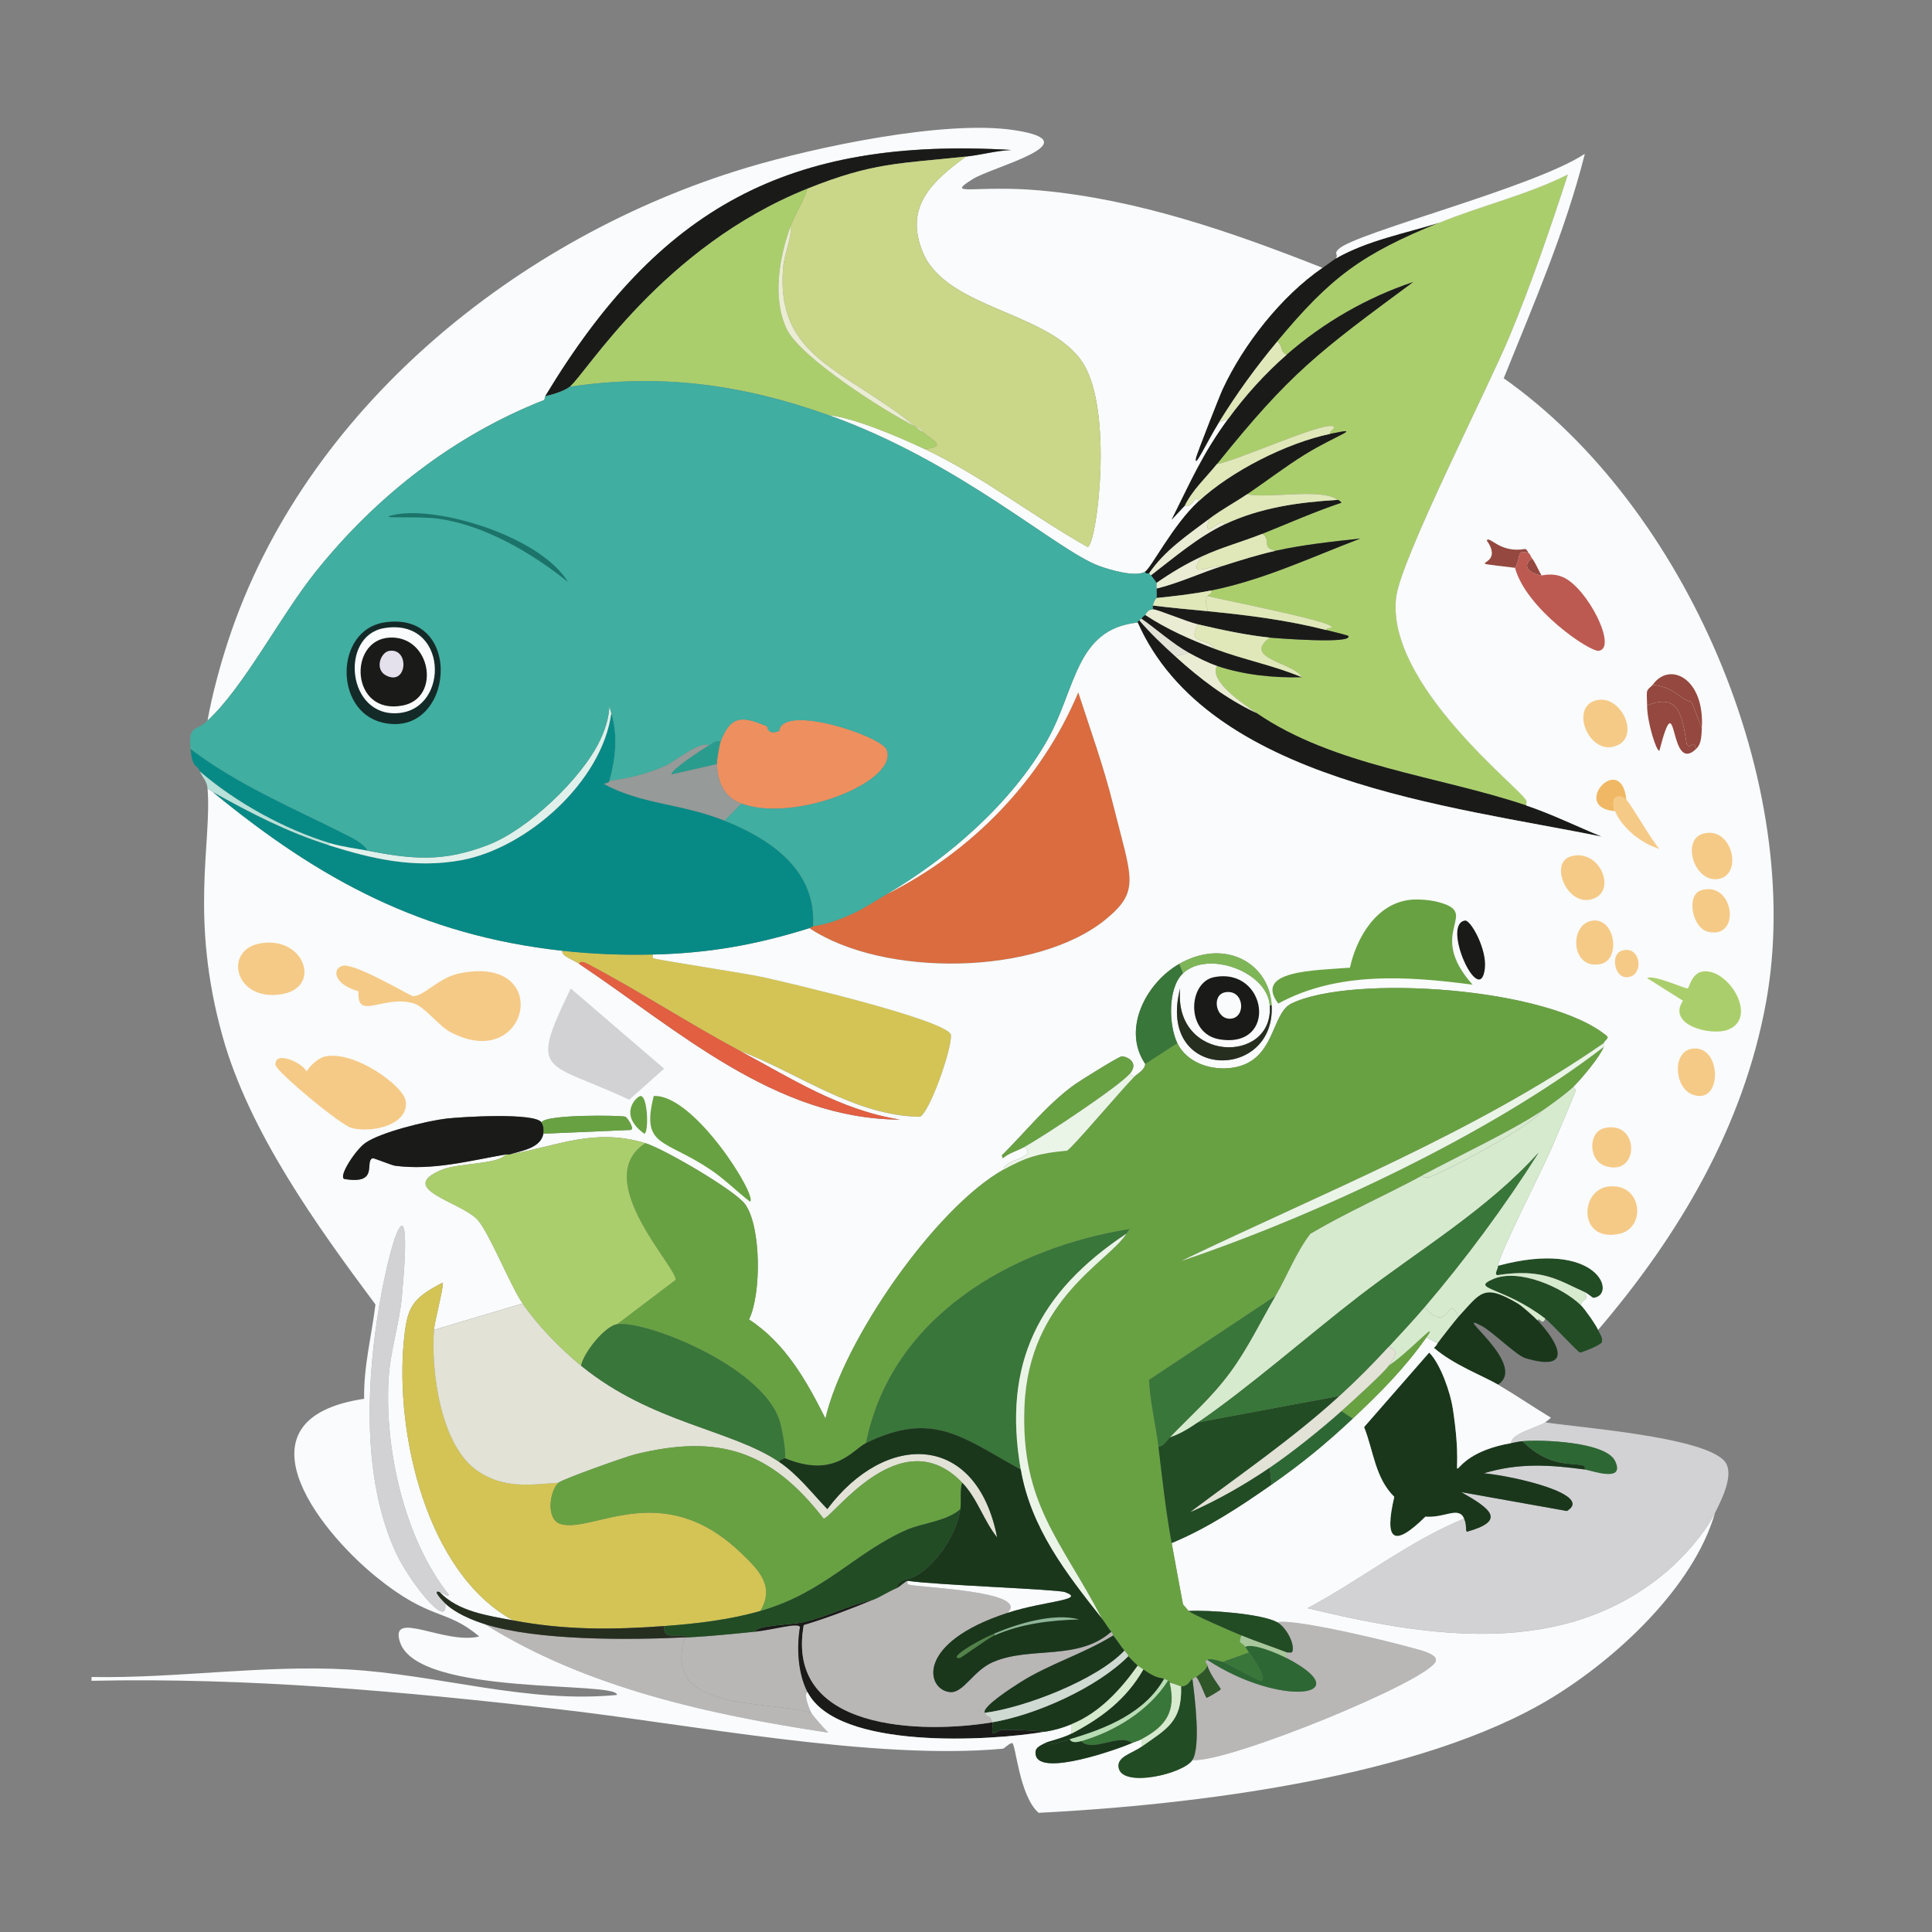 <?xml version="1.0" encoding="UTF-8"?>
<svg id="Layer_1" data-name="Layer 1" xmlns="http://www.w3.org/2000/svg" viewBox="0 0 1024 1024"><rect x="0" y="0" width="1024" height="1024" fill="#808080" stroke="none"/>
  <path d="M701,141.97c-21.83,14.94-41.96,40.66-53,64.49-1.61,3.47-13.61,34.1-14,35.99-1.49,7.2,5.52-7.99,12-18.5l5-2c-13.73,18.73-19.82,33.13-30,53.49q3.5-3.75,7-7.5c3.36,2.42,6.74-7.33,7-2-13.31,12.44-24.66,34.76-28,36.99-4.76,3.19-18.7-.86-24.5-3-22.52-8.3-73.53-55.04-143.5-79.99,14.36,1.72,37.05,11.43,51,18,30.5,14.35,57.12,35.47,86.5,51.99,4.81-1.36,13.86-71.83-2.5-97.48-17.5-27.43-72.62-28.45-85-58.99-9.73-23.99,5.03-37.36,23-50.49,7.95-.86,15.94-3.12,24-3.5-118.14-6.98-186.67,30.48-247,130.48l-.5,2c-48.04,18.87-89.43,51.23-121.5,91.48-18.66,23.42-37.86,60.92-57,78.49,2.29-13.1,6.57-29.02,11-42.49,40.3-122.56,153.33-213.96,274.5-250.46,36.59-11.02,105.25-25.56,142-20,41.85,6.33-11.3,19.27-22,26-15.11,9.5,1.45,2.85,36,6,51.82,4.72,101.42,22.01,149.5,40.99Z" style="fill: #f9fbfc; stroke-width: 0px;"/>
  <path d="M429,491.91c.83-.26,1.17-.73,2-1,.99-.32,7.28-.58,19.5-6,6.82-3.02,13.09-7.23,19.5-11,45-22.45,82-60.45,101.5-106.98,6.4,19.67,13.52,39.4,18.5,59.49,9.59,38.65,14.65,45.44-3.5,60.49-36.71,30.44-118.35,31.15-157.5,5Z" style="fill: #da6c3f; stroke-width: 0px;"/>
  <path d="M346,505.91c0,.66-.28,1.73.5,2,2.78.98,47.51,7.71,58,10,12.69,2.76,97.25,22.63,99.5,30.49.7,7.39-11.47,41.72-16.5,43.49-34.66-.45-65.43-23.78-95.5-34.99-27.17-14.52-53.29-31.69-80.5-45.99-1.09-.57-4.17-1.99-4.5,0-3.89-2.6-9.5-4.17-9-7,15.92,1.77,31.99,2.38,48,2Z" style="fill: #d3c455; stroke-width: 0px;"/>
  <g>
    <path d="M819,753.86c19.03,2.96,81.61,7.46,94.5,20,6.52,6.34-.85,20.65-4.5,27.99-5.36,10.76-16.35,23.2-25.5,30.99-54.5,46.44-126.19,35.06-190.5,19.5,28.18-14.99,53.41-35.31,83-47.49,1.65,3.77.55,6.25,1.5,7,21.15-5.93,12.47-12.2-3-21q28,5,56,10c14.4-8.61-27.28-18.39-44-20,18.6-5.6,34.77-4.48,53.5-2,3.52.47,21.58,7.26,16-4.5-4.85-10.23-39.23-11.41-49-10.5-2.04.19-3.98.65-6,1-.79-4.84,14.41-8.52,18-11Z" style="fill: #d2d2d4; stroke-width: 0px;"/>
    <path d="M632,932.83c4.5-7.2,1.29-33,0-42.99,1.48-.94,1.91-.93,2-1,1.83,1.65,4.92,10.79,5.5,11,.41.15,7.43-4.04,7.5-4.5.11-.71-5.74-7.53-7-12.5-.31-1.23-2.27-2.43,0-3,38.98,25.46,81.14,19.41,42-1,.08-1.17-.13-2.88,0-3,.29-.26,2.72.5,3-.5,1.31-4.76-3.74-13.13-8-15.5,9.88-2.45,74.86,13.77,79.5,16,1.6.77,5.09,2.1,4.5,4.5-2.51,10.13-111.16,54.57-129,52.49Z" style="fill: #b9b6b6; stroke-width: 0px;"/>
  </g>
  <path d="M363,867.84c-12.46,39.93,41.98,32.83,67,39.99.9,1.68,6.75,8.26,9,10.5-62.61-9.39-128.47-23.84-182-57.49,27.73,8.77,76.36,8.45,106,7Z" style="fill: #b9b6b6; stroke-width: 0px;"/>
  <path d="M428,896.84c-2.31,1.02,1.01,9.15,2,11-25.02-7.16-79.46-.06-67-39.99.66-.03,1.34.04,2,0,11.67-.63,23.37-1.82,35-3,9.9-1.01,23.1-5.04,24-2.5-1.82,10.84-1.17,24.48,4,34.49Z" style="fill: #b9b6b6; stroke-width: 0px;"/>
  <path d="M233,843.85c-4.08-1.44,1.04,4.1,3,6,1.58,15-19.44-12.42-26-26.5-17.27-37.02-16.04-85.33-10-124.98,6.41-42.12,19.34-79.08,13-11-1.34,14.36-6.1,28.62-7,42.99-2.33,37.22,8.23,85.29,32,114.98-1,1.17-2.15-.49-5-1.5Z" style="fill: #d2d2d4; stroke-width: 0px;"/>
  <g>
    <path d="M815,699.87c11.84,12.59,18.6,27.46-6.5,20-4.71-1.4-17.52-14.09-23-17-17.71-9.37,24.85,20.31,8.5,30.99-7.88-4.64-23.38-10.33-34-19.5.91-.72,1.44-1.47,2-2.5.42-.78,9.86-12.77,11-14,11.94-12.88,13.21-17.75,31.5-7,2.05,1.21,8.65,7.03,10.5,9Z" style="fill: #1a371c; stroke-width: 0px;"/>
    <path d="M838,691.88c2,1.97,7.98,10.42,9,13,.8,2.02,2.72,4.08,2,6.5-.47,1.58-10.87,5.59-11.5,5.5-1.28-.19-15.1-15.39-18.5-18-22.21-17.05-40.33-15.49-27.5-21,13.41-5.75,36.64,4.3,46.5,14Z" style="fill: #224c24; stroke-width: 0px;"/>
    <path d="M801,764.86c2.02-.35,3.96-.81,6-1,14.39,14.56,26.91,11.04,32.5,13,.78.27.5,1.34.5,2-18.73-2.48-34.9-3.6-53.5,2,16.72,1.61,58.4,11.39,44,20q-28-5-56-10c15.47,8.79,24.15,15.06,3,21-.95-.75.15-3.23-1.5-7-2.93-6.68-10.18-.21-20.5-1-16.79,16.57-22.01,12.92-16.5-10.5-10.25-10.15-10.97-24.39-16-36.99q17.25-19.75,34.5-39.49c6.05,6,11.26,21.37,12.5,29.49,8.13,53.19-11.15,25.73,31,18.5Z" style="fill: #1a371c; stroke-width: 0px;"/>
    <path d="M840,684.88c-13.62-6.01-22-12.84-46.5-9-1.58-1,.43-2.93.5-5,53.66-14.46,63.15,15.91,50.5,17-.36.03-3.31-2.48-4.5-3Z" style="fill: #224c24; stroke-width: 0px;"/>
    <path d="M840,778.86c0-.66.28-1.73-.5-2-5.59-1.95-18.11,1.56-32.5-13,9.77-.92,44.15.27,49,10.5,5.58,11.76-12.48,4.96-16,4.5Z" style="fill: #2d6834; stroke-width: 0px;"/>
  </g>
  <g>
    <path d="M463,847.85c-12.29,5.05-24.27,9.68-37,13.5-10.05,56.16,62.64,57.71,100,51.49.52,1.32-.76,5.08.5,6,.18.13,3.78-2,4-2,7.67-.14,15.84.31,23.5,1-28.89,4.92-110.07,9.88-126-21-5.17-10.01-5.82-23.65-4-34.49-.9-2.54-14.1,1.49-24,2.5,1.52-3.62,18.87-3.54,25.5-5,12.55-2.76,24.87-9.33,37.5-12Z" style="fill: #1a1b19; stroke-width: 0px;"/>
    <path d="M534,854.85c-49.1,15.96-43.06,40.79-30.5,41.99,7.22.69,12.16-11.4,23-16,19.83-8.41,44.84-.39,62.5-16,1.33,1.59.93,1.91,1,2-15.75,9.77-33.79,15-49.5,25-3.93,2.5-20.28,12.95-18.5,16,2.24,3.82,1.97-.17,4,5-37.36,6.22-110.05,4.67-100-51.49,12.73-3.82,24.71-8.45,37-13.5,4.11-1.69,7.9-4.28,12-6,1.9-.8,4.91-3.83,6-4,0,.66-.28,1.73.5,2,4.68,1.63,64.88,3.29,52.5,15Z" style="fill: #b9b6b6; stroke-width: 0px;"/>
  </g>
  <g>
    <path d="M763,117.98c-41.38,16.85-57.53,28.8-86,62.99-11.52,13.83-21.53,27.66-31,42.99-6.48,10.5-13.49,25.7-12,18.5.39-1.89,12.39-32.53,14-35.99,11.04-23.83,31.17-49.55,53-64.49,2.03-1.39,6.63-4.79,7-5,16.85-9.62,36.63-13.3,55-19Z" style="fill: #1a1b19; stroke-width: 0px;"/>
    <path d="M809,426.92c-46.26-15.61-102.1-20.9-143-48.99-6.43-4.41-25.53-16.87-21-25,14.22,4.78,30.05,6.43,45,6-4.23-7.88-31.96-9.82-17-21,2.61.27,45.22,3.66,41.5-1-3.79-1.16-7.66-2.02-11.5-3,.17-1.85,3.75-.28,2.5-2-2.26-3.1-57.05-13.94-65.5-16,.79-1.59,2.49-.57,2-3,27.5-5.5,53.26-17.69,79-27.5-14.67,1.6-30.34,3.25-45,6.5-7.86-1.76-1.94-5.99-7-9,13.98-5.6,27.78-11.74,42-16.5-1.03-1.41-1.9-1.42-2-1.5-8.68-6.48-36.92-.48-48-3,10.17-6.87,20.06-14.52,30.5-21,16.63-10.31,32.35-14.95,13.5-11-.88-1.53,3.72-3.12,1.5-4-5.86-2.32-51.59,18.61-61.5,20,38.85-48.34,53.21-58.96,104-96.48-24.61,8.26-47.5,21.46-67,38.49-3.9-1.63-1.71-3.97-5-7,28.47-34.19,44.62-46.14,86-62.99,22.42-9.13,46.22-14.62,68-25.5-9.41,28.91-19.34,57.9-31,85.98-11.15,26.87-57.52,117.75-60,137.98-5.69,46.47,66.59,101.81,69,107.98.21.54-.12,1.65,0,2.5Z" style="fill: #abce6c; stroke-width: 0px;"/>
    <path d="M623,347.94c13.04,11.84,26.89,22.41,43,29.99,40.9,28.09,96.74,33.38,143,48.99,13.57,4.58,26.75,11.05,40,16.5-80.08-16.38-208.65-29.26-246-113.48-.11-1.24.98-.93,1-1,5.83,6.83,12.36,12.97,19,19Z" style="fill: #1a1b19; stroke-width: 0px;"/>
    <path d="M661,261.95c-6.77,4.58-13.27,7.95-20,13-11.56,8.67-23.72,16.78-32,28.99-.33-.23-2.09.58-2-1,3.34-2.24,14.69-24.55,28-36.99,17.35-16.22,46.92-31.15,70-35.99,18.85-3.96,3.13.69-13.5,11-10.44,6.47-20.33,14.12-30.5,21Z" style="fill: #1a1b19; stroke-width: 0px;"/>
    <path d="M642,312.94c-9.68,1.93-19.21,3-29,4,.05-.25.03-4.64,0-5,11.98-2.93,23.3-8.31,35-12,9.23-2.91,18.54-5.9,28-8,14.66-3.25,30.33-4.9,45-6.5-25.74,9.81-51.5,22-79,27.5Z" style="fill: #1a1b19; stroke-width: 0px;"/>
    <path d="M669,282.95c-10.52,4.22-21.66,7.17-32,12-8.44,3.94-16.38,8.66-24,14-.08-.24-2.66-3.62-3-4,12.17-9.3,25.06-20.44,39-27,19.16-9,39.12-11.72,60-13,.1.07.97.09,2,1.5-14.22,4.75-28.02,10.9-42,16.5Z" style="fill: #1a1b19; stroke-width: 0px;"/>
    <path d="M640,323.94c21.27,2.08,42.19,4.7,63,10,3.84.98,7.71,1.84,11.5,3,3.72,4.66-38.89,1.27-41.5,1-12.44-1.28-25.79-4.16-38-7-6.24-1.45-21.8-8.1-24-8,.07-.64-.15-1.49,0-2,9.64,1.21,19.33,2.06,29,3Z" style="fill: #1a1b19; stroke-width: 0px;"/>
    <path d="M644,343.94c15.06,5.68,31.12,8.74,46,15-14.95.44-30.78-1.22-45-6-5.08-1.71-10.3-4.43-15-7-7.95-4.35-17.35-12.67-25-18,.74-1.26.86-1.22,2-2,11.55,7.6,24.11,13.14,37,18Z" style="fill: #1a1b19; stroke-width: 0px;"/>
    <path d="M611,322.94c2.2-.1,17.76,6.54,24,8-6.24,11.25,4.88,6.18,9,13-12.89-4.86-25.45-10.39-37-18,.33-.23.89-2.86,4-3Z" style="fill: #eaecd3; stroke-width: 0px;"/>
    <path d="M641,274.95c-4.46,13.01,6.64-2.17,8,3-13.94,6.55-26.83,17.69-39,27-.16-.18-.94-.96-1-1,8.28-12.22,20.44-20.33,32-28.99Z" style="fill: #eaecd3; stroke-width: 0px;"/>
    <path d="M640,315.94c-2.01,4.03-.06,4.4,0,8-9.67-.94-19.36-1.79-29-3,1.05-3.67,1.96-3.78,2-4,9.79-1,19.32-2.06,29-4,.49,2.43-1.21,1.41-2,3Z" style="fill: #e0e8b9; stroke-width: 0px;"/>
    <path d="M648,299.95c-11.7,3.68-23.02,9.07-35,12-.19-2.46.05-2.86,0-3,7.62-5.34,15.56-10.06,24-14-8.37,12.42,4.03,4.35,11,5Z" style="fill: #eaecd3; stroke-width: 0px;"/>
    <path d="M630,345.94l-7,2c-6.64-6.03-13.17-12.17-19-19,.4-1.4.96-.94,1-1,7.65,5.33,17.05,13.64,25,18Z" style="fill: #e2e2d7; stroke-width: 0px;"/>
    <path d="M645,245.96c-5.77,7.18-12.83,13.57-17,22q-3.5,3.75-7,7.5c10.18-20.36,16.27-34.76,30-53.49,9.1-12.42,19.39-23.85,31-33.99,19.5-17.03,42.39-30.24,67-38.49-50.79,37.53-65.15,48.14-104,96.48Z" style="fill: #1a1b19; stroke-width: 0px;"/>
    <path d="M705,229.96c-23.08,4.84-52.65,19.77-70,35.99-.26-5.33-3.64,4.42-7,2,4.17-8.43,11.23-14.81,17-22,9.91-1.39,55.64-22.32,61.5-20,2.22.88-2.38,2.47-1.5,4Z" style="fill: #e0e8b9; stroke-width: 0px;"/>
    <path d="M682,187.97c-11.61,10.14-21.9,21.57-31,33.99l-5,2c9.47-15.33,19.48-29.16,31-42.99,3.29,3.02,1.1,5.36,5,7Z" style="fill: #e0e8b9; stroke-width: 0px;"/>
    <path d="M673,337.94c-14.96,11.18,12.77,13.12,17,21-14.88-6.26-30.94-9.32-46-15-4.12-6.81-15.24-1.75-9-13,12.21,2.84,25.56,5.72,38,7Z" style="fill: #e0e8b9; stroke-width: 0px;"/>
    <path d="M661,261.95c11.08,2.52,39.32-3.48,48,3-20.88,1.28-40.84,4-60,13-1.36-5.17-12.46,10.01-8-3,6.73-5.05,13.23-8.42,20-13Z" style="fill: #e0e8b9; stroke-width: 0px;"/>
    <path d="M669,282.95c5.06,3.01-.86,7.24,7,9-9.46,2.09-18.77,5.09-28,8-6.97-.65-19.37,7.42-11-5,10.34-4.83,21.48-7.78,32-12Z" style="fill: #e0e8b9; stroke-width: 0px;"/>
    <path d="M703,333.94c-20.81-5.3-41.73-7.92-63-10-.06-3.6-2.01-3.97,0-8,8.45,2.05,63.24,12.9,65.5,16,1.25,1.72-2.33.15-2.5,2Z" style="fill: #e0e8b9; stroke-width: 0px;"/>
    <path d="M630,345.94c4.7,2.57,9.92,5.29,15,7-4.53,8.13,14.57,20.58,21,25-16.11-7.59-29.96-18.15-43-29.99l7-2Z" style="fill: #eaecd3; stroke-width: 0px;"/>
  </g>
  <g>
    <path d="M847,704.87c-1.02-2.57-7-11.03-9-13,.27-4.28,4.44-1.45,2-7,1.19.52,4.14,3.03,4.5,3,12.65-1.08,3.16-31.45-50.5-17,.18-5.67,23.21-50.4,28-61.49,1.88-4.35,12.57-29.37,13-30.99.34-1.3-.98-1.47-1-2.5,3.99-3.79,14.27-16.17,16-21,.16-.44-.13-1.37,0-2,.31-1.48,2.37-1.97,2-3.5-30.73-26.21-135.53-33.05-167.5-17.5-11.01,5.36-8.32,30.44-31,33.99-11.12,1.74-24.32-2.31-29.5-13-4.5-9.28-5.22-29.28,3-36.99,13.26-12.44,44.72-.81,46,17,2.27,31.39-51.22,30.44-47.5-9-12.75,49.15,50.61,49.28,48.5,9-1.17-22.28-24.62-35.89-49-22-17.47,9.95-30.54,34.63-18,52.99-.16,3.21-4.07,5.11-6,7l-2-2c4.92-6.09-2.12-9.09-4.5-9-1.46.05-22.28,13.03-25,15-14.64,10.59-25.79,24.91-38.5,37.49l.5,1.5c3.35-2.82,7.79-3.98,11.5-6,7.06,6.29-10.34,6.14-11,12-36.13,20.13-85,90.49-94.5,131.98-10.05-19.97-21.14-39.87-40.5-52.49,6.62-13.76,6.43-49.17-2-60.99-5.34-7.48-43.29-29.55-53-32.49-27.23-8.25-46.19,1.52-72,6,6.3-1.94,16.57-3.25,18-11q23.25-1,46.5-2c1.81-1.09-2.3-6.75-3-7-2.16-.77-42.47-1.39-44.5,3-3.52-5.28-42.11-2.98-50.5-2-10.06,1.18-35.07,7.25-43,13-5.14,3.72-14.31,17.72-11,19,18.78,3.16,10.46-9.36,15-11,.59-.21,9.95,3.73,12,4,19.8,2.57,39.08-2.59,58.5-6-3.45,5.27-24.83,4.5-33.5,8-25.09,10.13,9.49,16.92,18.5,26.5,6.2,6.6,17.18,34.47,24,44.49q-23.5,7-47,14c.35-4.77,5.64-24.2,4.5-25-16.47,8.68-18.74,12.76-20.5,31.49-4.5,47.95,11.75,122.26,58,147.47-13.5-2.54-29.13-4.63-39-15,2.85,1.01,4,2.67,5,1.5-23.77-29.69-34.33-77.76-32-114.98.9-14.37,5.66-28.63,7-42.99,6.34-68.08-6.59-31.12-13,11-6.04,39.65-7.27,87.95,10,124.98,6.56,14.07,27.58,41.49,26,26.5,5.27,5.11,14.05,8.8,21,11,53.53,33.65,119.39,48.1,182,57.49-2.25-2.24-8.1-8.82-9-10.5-.99-1.85-4.31-9.98-2-11,15.93,30.88,97.11,25.91,126,21,5.43-.92,8.91-1.94,14-4v5c-4.86,2.54-12.42,4.11-14,5-2.91,1.63-5.9,2.42-5,6.5,2.52,11.38,43.7-3.31,51-6.5,1.68-.73,3.39-1.15,5-2v4c-5.16,3.7-13.58,5.32-12,11.5,2.62,10.27,34.47,2.75,39-4.5,17.84,2.08,126.49-42.36,129-52.49.59-2.4-2.9-3.73-4.5-4.5-4.64-2.22-69.62-18.45-79.5-16-8.18-4.54-36.16-6.59-47-6l-3-3.5c-2.07-10.82-4.01-21.66-6-32.49,19.06-7.91,36.16-19.24,53-30.99,16.16-11.28,28.64-21.53,43-34.99,14.46-13.56,27.47-26.64,39-42.99l6,3c-.56,1.03-1.09,1.78-2,2.5,10.62,9.16,26.12,14.86,34,19.5,9.43,5.55,18.71,11.89,28,17.5.01.19-2.52,2.17-3,2.5-3.59,2.48-18.79,6.15-18,11-42.15,7.24-22.87,34.7-31-18.5-1.24-8.12-6.45-23.49-12.5-29.49q-17.25,19.75-34.5,39.49c5.03,12.61,5.75,26.85,16,36.99-5.51,23.42-.29,27.06,16.5,10.5,10.32.79,17.57-5.68,20.5,1-29.59,12.18-54.82,32.5-83,47.49,64.31,15.56,136,26.94,190.5-19.5,9.15-7.79,20.14-20.23,25.5-30.99-11.42,39.24-51.84,76.85-86.5,97.98-69.64,42.47-190.99,56.89-272,60.99-10.28-8.94-12.05-36.26-14-36.99-1.51-.04-4.1,2.92-5,3-68.63,6.31-165.77-13.02-236-21-82.91-9.42-163.31-16.77-247-15v-2c45.4.78,90.54-6.51,136-4,47.54,2.63,94.72,18.18,142.5,13.5.52-7.59-105.59.99-115-27.99-5.74-17.69,23.66,1.52,42-3-17.75-15.03-25.62-8.05-54.5-31.49-31.93-25.92-76.11-84.09-6.5-94.48-.33-16.95,3.94-33.27,6-49.99-31.11-41.74-66.84-91.44-81-141.97-17.71-63.23-5.62-103.16-8-131.48,1,.5,2.15,1.3,3,2,56.62,46.57,110.95,75.77,185,83.98-.5,2.83,5.11,4.4,9,7,51.94,34.68,103.79,82.28,170,82.49-31.87-5.09-57.32-21.71-85-36.49,30.07,11.21,60.84,34.54,95.5,34.99,5.03-1.77,17.2-36.1,16.5-43.49-2.25-7.86-86.81-27.73-99.5-30.49-10.49-2.28-55.22-9.02-58-10-.78-.27-.5-1.34-.5-2,29.72-.71,54.74-5.13,83-14,39.15,26.15,120.79,25.44,157.5-5,18.15-15.05,13.09-21.84,3.5-60.49-4.98-20.09-12.1-39.82-18.5-59.49-19.5,46.53-56.5,84.53-101.5,106.98,32.7-19.23,66.03-48.13,85-81.49,15.44-27.16,14.8-59.07,48-62.49,37.35,84.22,165.92,97.1,246,113.48-13.25-5.45-26.43-11.91-40-16.5-.12-.85.21-1.96,0-2.5-2.41-6.17-74.69-61.51-69-107.98,2.48-20.23,48.85-111.1,60-137.98,11.66-28.09,21.59-57.07,31-85.98-21.78,10.88-45.58,16.37-68,25.5-18.37,5.7-38.15,9.38-55,19,1.67-2.45-1.37-2.21,1.5-5,9-8.75,103.35-32.52,130.5-50.49-10.32,41.01-27.45,80.4-43,118.98,96.45,67.87,160.12,215.41,139,330.94-12.01,65.69-46.05,123.26-89,173.47Z" style="fill: #f9fbfc; stroke-width: 0px;"/>
    <g>
      <path d="M181.5,511.91c5.8-1.59,30.15,12.58,37,16,5.78.75,13.58-9.63,25-12,50.4-10.45,36.91,53.56-5,30.99-5.8-3.12-13.55-13.33-19-15-16.34-5.01-30.47,9.68-29.5-6.5-13.46-3.82-13.89-12.02-8.5-13.5Z" style="fill: #f5ca87; stroke-width: 0px;"/>
      <path d="M302.5,523.91q24.75,21.25,49.5,42.49l-18.5,16.5c-44.62-20.98-53.61-12.38-31-58.99Z" style="fill: #d2d2d4; stroke-width: 0px;"/>
      <path d="M172.5,559.9c15.73-3.04,41.22,15.62,42.5,23.5,2.06,12.67-17.68,17.27-28.5,14.5-6.09-1.56-40.3-30.15-40.5-33.49-.47-7.98,14.52-.98,16.5,3.5,1.91-3.28,6.36-7.3,10-8Z" style="fill: #f5ca87; stroke-width: 0px;"/>
      <path d="M392,556.9c27.68,14.79,53.13,31.41,85,36.49-66.21-.21-118.06-47.8-170-82.49.33-1.99,3.41-.57,4.5,0,27.21,14.3,53.33,31.48,80.5,45.99Z" style="fill: #e25f42; stroke-width: 0px;"/>
      <path d="M902.5,514.91c13.61-2,29.97,24.99,13,30.99-8.92,3.16-32.09-2.6-23.5-15.5q-9.5-6-19-12c3.79-1.87,20.45,5.86,21.5,5.5.9-.31,2.03-8.12,8-9Z" style="fill: #abce6c; stroke-width: 0px;"/>
      <path d="M138.5,499.91c23.09-3.53,32.04,23.39,11,27-25.34,4.35-31.57-23.85-11-27Z" style="fill: #f5ca87; stroke-width: 0px;"/>
      <path d="M832.5,453.92c14.78-4.4,24.09,16.73,13,22-14.07,6.68-25.01-18.42-13-22Z" style="fill: #f5ca87; stroke-width: 0px;"/>
      <path d="M844.5,487.91c11.74-.99,14.51,20.69,4,23-16.29,3.58-17.03-21.89-4-23Z" style="fill: #f5ca87; stroke-width: 0px;"/>
      <path d="M850.5,597.89c18.85-4.3,18.6,26.57,0,20-8.58-3.04-8.96-17.95,0-20Z" style="fill: #f5ca87; stroke-width: 0px;"/>
      <g>
        <path d="M852.5,628.89c18-2.12,20.16,21.78,6,25-22.06,5-21.41-23.18-6-25Z" style="fill: #f5ca87; stroke-width: 0px;"/>
        <path d="M847.5,370.93c11.97-1.44,21.33,18.62,10,24-15.29,7.26-26.82-21.97-10-24Z" style="fill: #f5ca87; stroke-width: 0px;"/>
        <path d="M902.5,441.92c15.6-4.63,21.81,22.04,8,24-12.54,1.78-19.39-20.62-8-24Z" style="fill: #f5ca87; stroke-width: 0px;"/>
        <path d="M896.5,555.9c16.45-3,16.83,31.22,0,24-8.96-3.85-10.22-22.13,0-24Z" style="fill: #f5ca87; stroke-width: 0px;"/>
        <path d="M901.5,471.92c17.3-5.57,21.77,25.86,4,22-8.64-1.88-11.89-19.46-4-22Z" style="fill: #f5ca87; stroke-width: 0px;"/>
        <path d="M899,396.93c-14.91,14.28-9.51-37.6-19.5,1-1.53.45-6.5-15-6.5-24,17.23-7.05,18.57,5.97,21,20.5,2.61,3.4,3.01-3.44,5,2.5Z" style="fill: #94483f; stroke-width: 0px;"/>
        <path d="M902,385.93c-.25,4.19-.15,8.27-3,11-1.99-5.94-2.39.9-5-2.5-2.43-14.53-3.77-27.55-21-20.5,0-2.34-.33-6.09,0-7.5.34-1.48,2.4-2.64,3-3.5,12.65,1.67,13.9,7.78,20.5,9q2.75,7,5.5,14Z" style="fill: #94483f; stroke-width: 0px;"/>
        <path d="M862,423.92c2.2,1.82,13.38,21.57,17.5,26-9.46-2.82-19.72-11-23.5-20-2.49-5.92.65-10.43,6-6Z" style="fill: #f5ca87; stroke-width: 0px;"/>
        <path d="M902,385.93q-2.75-7-5.5-14c-6.6-1.22-7.85-7.33-20.5-9,8.86-12.54,27.6-3.54,26,23Z" style="fill: #94483f; stroke-width: 0px;"/>
        <path d="M862,423.92c-5.35-4.43-8.49.07-6,6-24.24-1.83,3.3-32.3,6-6Z" style="fill: #f0b864; stroke-width: 0px;"/>
        <path d="M859.5,503.91c10.84-3.43,12.16,14.8,2,14-5.88-.47-7.87-12.14-2-14Z" style="fill: #f5ca87; stroke-width: 0px;"/>
        <g>
          <path d="M810,292.95c1.32.96,1.2,1.97,2,3-6.09,4.29-.51,8.25,5,9,.87.12,5.72-1.55,11.5,1,12.93,5.71,28.8,37.3,19,38.99-4.82.83-38.77-22.35-44.5-43.99,3.5-5.6.27-9.74,7-8Z" style="fill: #bc5a52; stroke-width: 0px;"/>
          <path d="M810,292.95c-6.73-1.74-3.5,2.4-7,8-32.26-4.02-3.95,1.05-15-14.5,1.6-2.7,6.82,6.97,20.5,4.5,1.47,1.08,1.4,1.93,1.5,2Z" style="fill: #94483f; stroke-width: 0px;"/>
          <path d="M812,295.95c1.74,2.22,3.51,6.39,5,9-5.51-.75-11.09-4.7-5-9Z" style="fill: #94483f; stroke-width: 0px;"/>
        </g>
      </g>
      <g>
        <path d="M346.5,580.9c21.6-1.09,55.56,53.9,51,55.99-7.06-5.46-13.57-12.02-21-17-24.58-16.46-36.82-11.76-30-38.99Z" style="fill: #68a142; stroke-width: 0px;"/>
        <path d="M674,532.9h-1c-1.28-17.8-32.74-29.44-46-17l-2-5c24.38-13.89,47.83-.29,49,22Z" style="fill: #7eb657; stroke-width: 0px;"/>
        <g>
          <path d="M747.5,476.91c3.94-.42,10.11.04,14,1,24.76,6.09-6.69,15.26,19,43.99-34.22-4.52-71.64-7.14-103,10-13.17-17.51,19.01-17.55,38-19,3.51-16.06,14.11-34.1,32-35.99Z" style="fill: #68a142; stroke-width: 0px;"/>
          <path d="M776.5,487.91c2.96-.44,11.77,15.26,10.5,25.5-2.64,21.35-23.27-23.6-10.5-25.5Z" style="fill: #1a1b19; stroke-width: 0px;"/>
        </g>
        <path d="M339.5,580.9c3.92-.11,4.43,19.65,2,20-14.28-10.26-3.91-19.94-2-20Z" style="fill: #68a142; stroke-width: 0px;"/>
        <g>
          <path d="M673,532.9h1c2.11,40.28-61.25,40.15-48.5-9-3.72,39.44,49.77,40.39,47.5,9Z" style="fill: #262e20; stroke-width: 0px;"/>
          <g>
            <path d="M643.5,517.91c28.22-5.5,34.1,37.98,3,32.99-18.24-2.93-16.93-30.28-3-32.99Z" style="fill: #1a1b19; stroke-width: 0px;"/>
            <path d="M649.5,525.91c9.82-1.66,11.16,13.11,3,14-7.93.86-10.82-12.67-3-14Z" style="fill: #f9fbfc; stroke-width: 0px;"/>
          </g>
        </g>
      </g>
    </g>
  </g>
  <g>
    <path d="M512,82.99c-35.45,3.84-49.06,3-84,17-77.25,30.94-117.53,98.32-126,104.98-2.94,2.31-9.15,4.23-13,5,60.33-100,128.86-137.45,247-130.48-8.06.38-16.05,2.64-24,3.5Z" style="fill: #1a1b19; stroke-width: 0px;"/>
    <path d="M512,82.99c-17.97,13.13-32.73,26.5-23,50.49,12.38,30.54,67.5,31.56,85,58.99,16.36,25.65,7.31,96.12,2.5,97.48-29.38-16.53-56-37.64-86.5-51.99,12.41-1.18,4.44-4.43-1-9-.4-1.74-2.49-2.26-4-3-37.16-30.33-73.61-36.02-70-83.49.63-8.28,4.67-16.09,4-22.5,2.54-6.96,6.73-12.98,9-20,34.94-13.99,48.55-13.16,84-17Z" style="fill: #cad688; stroke-width: 0px;"/>
    <g>
      <path d="M428,99.98c-2.27,7.02-6.46,13.04-9,20-5.99,16.42-9.79,38.14-2,54.49,7.14,14.98,52.32,43.83,68,51.49,1.87,1.52,3.56,2.63,4,3,5.44,4.57,13.41,7.82,1,9-13.95-6.56-36.64-16.28-51-18-45.5-16.22-88.76-22.18-137-15,8.47-6.66,48.75-74.04,126-104.98Z" style="fill: #abce6c; stroke-width: 0px;"/>
      <path d="M485,225.96c-15.68-7.66-60.86-36.51-68-51.49-7.79-16.35-3.99-38.07,2-54.49.67,6.41-3.37,14.22-4,22.5-3.61,47.47,32.84,53.15,70,83.49Z" style="fill: #eaecd3; stroke-width: 0px;"/>
      <path d="M489,228.96c-.44-.37-2.13-1.47-4-3,1.51.74,3.6,1.26,4,3Z" style="fill: #eaecd3; stroke-width: 0px;"/>
    </g>
  </g>
  <g>
    <path d="M794,670.88c-.07,2.07-2.08,4-.5,5,24.5-3.84,32.88,2.99,46.5,9,2.44,5.55-1.73,2.72-2,7-9.86-9.7-33.09-19.75-46.5-14-12.83,5.5,5.29,3.95,27.5,21-1.61,4.24-3.29-1.41-4,1-1.85-1.97-8.45-7.79-10.5-9-18.29-10.75-19.56-5.88-31.5,7-6.1-13.62-4.27,10.3-18-5,21.91-25.68,42.5-53.49,60.5-81.99-27.33,30.31-62.92,51.28-95,75.99-26.46,20.38-59.12,49.04-85.5,66.99-4.59,3.12-9.65,6.34-15,8,11.24-11.76,22.14-21.08,32-34.49,9.32-12.67,16.14-26.96,24-40.49,6.35-10.93,10.76-22.88,18.5-32.99,19.27-11.36,39.82-20.41,59.5-30.99-.11,1.32,2.53,1.27,3.5,1,6.01-1.69,54.75-26.99,59.5-34.99,4.68-3.16,13.09-9.28,17-13,.02,1.02,1.34,1.2,1,2.5-.43,1.63-11.12,26.64-13,30.99-4.79,11.09-27.82,55.82-28,61.49Z" style="fill: #d6eace; stroke-width: 0px;"/>
    <path d="M850,552.9c-69.47,48.02-148.31,79.04-224,115.48,71.2-23.91,164.56-67.6,224-113.48-1.73,4.83-12.01,17.2-16,21-3.91,3.72-12.32,9.84-17,13-15.19,10.25-45.14,24.39-63,33.99-19.68,10.58-40.23,19.63-59.5,30.99-7.74,10.11-12.15,22.07-18.5,32.99q-33.5,22.25-67,44.49c.57,11.95,3.59,23.71,5,35.49,2.05,17.11,3.88,34.01,7,50.99,1.99,10.83,3.93,21.67,6,32.49l3,3.5c1.68,1.69,23.51,11.13,28,13-1.9,4.94-.05,2.96,2,6,.67,1,1.35,1.98,2,3q-7,2.5-14,5c-1.35-.42-7.47-2.3-8-1-2.27.57-.31,1.77,0,3-1.43,3.11-3.55,4.01-6,6-.09.07-.52.06-2,1-1.49.95-2.04,3.95-6,4-.32,0-3.12-1.25-6-2-.07-.02.42-.55-1-1-.11-.03.21-.12-2-1-2.55-1.02-3.58.21-11-5-.85-.6-2.86-1.88-3-2-.73-.62-4.01-3.95-5-5-.12-.13.54-.17-2-3-1.99-2.22-3.86-5.47-6-8-.07-.09.33-.41-1-2-1.85-2.21-3.24-4.77-5-7-21.44-41.23-43.13-60.81-41-112.48,2.35-57.09,44.88-76.73,54-91.48.6-.96,1.06-1.82,2-2.5-62.86,9.91-126.68,46.56-140,113.48-7.15,3.49-16.47,19.02-43,8,.87-3.14-1.75-16.92-3-20.5-10.1-28.89-71.45-52.76-86-50.49q15.5-11.75,31-23.5c1.45-6.04-45.63-53.28-16-72.49,9.71,2.94,47.66,25.01,53,32.49,8.43,11.82,8.62,47.23,2,60.99,19.36,12.62,30.45,32.52,40.5,52.49,9.5-41.49,58.37-111.84,94.5-131.98,12.27-6.84,19.38-8.73,33.5-10,2.47-1.01,29.68-33.3,35.5-38.99,1.93-1.89,5.84-3.79,6-7q8.5-5.5,17-11c5.18,10.69,18.38,14.74,29.5,13,22.68-3.55,19.99-28.64,31-33.99,31.97-15.55,136.77-8.72,167.5,17.5.37,1.53-1.69,2.02-2,3.5Z" style="fill: #68a142; stroke-width: 0px;"/>
    <path d="M230,704.87c-1.6,21.93,3.47,61.8,23.5,74.99,13.89,9.15,26.84,7.12,42.5,6-4.72,4.34-6.97,19.82,1.5,22,17.48,4.5,53.57-24.54,95,15,9.59,9.16,18.41,17.79,10.5,30.99-16.46,4.72-33.98,6.77-51,8-27.88,2.02-52.55,2.16-80-3-46.25-25.22-62.5-99.52-58-147.47,1.76-18.73,4.03-22.82,20.5-31.49,1.14.79-4.15,20.22-4.5,25Z" style="fill: #d3c455; stroke-width: 0px;"/>
    <path d="M277,690.88c7.84,11.52,20.2,24.17,31,32.99,37.21,30.39,79.59,33.78,105,50.99,9.9,6.71,17.34,16.48,25.5,25,31.05-41.49,79.18-40.62,90,15-7.27-9.04-10.35-20.49-18.5-28.99-32.7-34.13-69.19,19.44-73.5,19-27.97-36.09-55.65-44.97-100-33.99-4.84,1.2-38.5,13.16-40.5,15-15.66,1.12-28.61,3.15-42.5-6-20.03-13.19-25.1-53.05-23.5-74.99q23.5-7,47-14Z" style="fill: #e2e2d7; stroke-width: 0px;"/>
    <path d="M342,605.89c-29.63,19.21,17.45,66.45,16,72.49q-15.5,11.75-31,23.5c-6.3.98-17.76,15.05-19,22-10.8-8.82-23.16-21.48-31-32.99-6.82-10.02-17.8-37.9-24-44.49-9.01-9.58-43.59-16.36-18.5-26.5,8.67-3.5,30.05-2.73,33.5-8,.63-.11,1.37.11,2,0,25.81-4.48,44.77-14.25,72-6Z" style="fill: #abce6c; stroke-width: 0px;"/>
    <path d="M710,739.87c-24.72,22.55-52.27,41.45-79,61.49,14.58-6.37,28.86-14.6,42-23.5l1,9c-16.84,11.75-33.94,23.08-53,30.99-3.12-16.98-4.95-33.88-7-50.99,3.3-.89,4.16-3.08,6-5,5.35-1.66,10.41-4.88,15-8q37.5-7,75-14Z" style="fill: #224c24; stroke-width: 0px;"/>
    <path d="M287,594.89c1.14,1.72,1.36,4.07,1,6-1.43,7.74-11.7,9.05-18,11-.63.11-1.37-.11-2,0-19.42,3.41-38.7,8.57-58.5,6-2.05-.27-11.41-4.21-12-4-4.54,1.64,3.78,14.16-15,11-3.31-1.27,5.86-15.27,11-19,7.93-5.74,32.94-11.82,43-13,8.39-.98,46.98-3.28,50.5,2Z" style="fill: #1a1b19; stroke-width: 0px;"/>
    <path d="M850,552.9c-.13.63.16,1.56,0,2-59.44,45.88-152.8,89.57-224,113.48,75.69-36.44,154.53-67.46,224-115.48Z" style="fill: #ebf5e7; stroke-width: 0px;"/>
    <path d="M603,882.84c-8.99,12.68-20.32,25.06-35,30.99-5.09,2.06-8.57,3.08-14,4-7.66-.69-15.83-1.14-23.5-1-.22,0-3.82,2.13-4,2-1.26-.92.02-4.68-.5-6,22.8-3.8,55.43-18.3,72-34.99.99,1.05,4.27,4.37,5,5Z" style="fill: #1a371c; stroke-width: 0px;"/>
    <path d="M599,568.9c-5.45,6.75-46.44,33.8-56,38.99-3.71,2.02-8.15,3.18-11.5,6l-.5-1.5c12.71-12.59,23.86-26.9,38.5-37.49,2.72-1.97,23.54-14.94,25-15,2.38-.09,9.42,2.91,4.5,9Z" style="fill: #68a142; stroke-width: 0px;"/>
    <path d="M627,515.91c-8.22,7.71-7.5,27.71-3,36.99q-8.5,5.5-17,11c-12.54-18.36.53-43.04,18-52.99l2,5Z" style="fill: #397639; stroke-width: 0px;"/>
    <path d="M233,843.85c9.87,10.36,25.5,12.46,39,15,27.45,5.16,52.12,5.02,80,3-.58,8.56,8.16,2.95,13,6-.66.04-1.34-.03-2,0-29.64,1.45-78.27,1.77-106-7-6.95-2.2-15.73-5.89-21-11-1.96-1.9-7.08-7.44-3-6Z" style="fill: #262e20; stroke-width: 0px;"/>
    <path d="M601,570.9c-5.82,5.69-33.03,37.98-35.5,38.99-14.12,1.27-21.23,3.16-33.5,10,.66-5.86,18.06-5.71,11-12,9.56-5.2,50.55-32.25,56-38.99l2,2Z" style="fill: #ebf5e7; stroke-width: 0px;"/>
    <path d="M620,891.84c3.51,15.27-1.95,23.13-15,29.99-1.61.85-3.32,1.27-5,2-6.68-5.34-21.1,5.26-27-1,17.74-5.05,35.95-16.18,46-31.99,1.42.45.93.98,1,1Z" style="fill: #397639; stroke-width: 0px;"/>
    <path d="M677,859.85c4.26,2.37,9.31,10.74,8,15.5-.28,1-2.71.24-3,.5-7.89-3.12-16.18-5.75-24-9-4.49-1.86-26.32-11.31-28-13,10.84-.59,38.82,1.46,47,6Z" style="fill: #224c24; stroke-width: 0px;"/>
    <path d="M617,889.84c-10.26,18.16-30.96,26.45-50,31.99-4.29,1.25-11.91,3.91-13,2,1.58-.89,9.14-2.46,14-5,15.82-8.28,28.92-18.14,38-33.99,7.42,5.21,8.45,3.98,11,5Z" style="fill: #1a371c; stroke-width: 0px;"/>
    <path d="M773,697.87c-1.14,1.23-10.58,13.21-11,14l-6-3c7.68-10.89-10.16,8.86-20,15,3.29-5.02,6.11-7.46,0-10,6.29-6.83,13-13.96,19-21,13.73,15.3,11.9-8.62,18,5Z" style="fill: #d6eace; stroke-width: 0px;"/>
    <path d="M717,751.87c-14.36,13.46-26.84,23.71-43,34.99l-1-9c11.81-8,27.29-20.42,38-29.99q3,2,6,4Z" style="fill: #2d6834; stroke-width: 0px;"/>
    <path d="M567,921.83c1.01,2.12,4.04,1.56,6,1,5.9,6.26,20.32-4.34,27,1-7.3,3.19-48.48,17.88-51,6.5-.9-4.08,2.09-4.87,5-6.5,1.09,1.91,8.71-.75,13-2Z" style="fill: #1a371c; stroke-width: 0px;"/>
    <path d="M288,600.89c.36-1.93.14-4.28-1-6,2.03-4.39,42.34-3.77,44.5-3,.7.25,4.81,5.91,3,7q-23.25,1-46.5,2Z" style="fill: #68a142; stroke-width: 0px;"/>
    <path d="M756,708.87c-11.53,16.35-24.54,29.43-39,42.99q-3-2-6-4c5.11-4.57,22.69-20.47,25-24,9.84-6.14,27.68-25.89,20-15Z" style="fill: #68a142; stroke-width: 0px;"/>
    <path d="M606,884.84c-9.08,15.86-22.18,25.71-38,33.99v-5c14.68-5.93,26.01-18.31,35-30.99.14.12,2.15,1.4,3,2Z" style="fill: #d6eace; stroke-width: 0px;"/>
    <g>
      <path d="M632,932.83c-4.53,7.24-36.38,14.77-39,4.5-1.58-6.18,6.84-7.79,12-11.5,12.72-9.13,21.7-12.9,21-31.99,3.96-.05,4.51-3.05,6-4,1.29,9.99,4.5,35.79,0,42.99Z" style="fill: #224c24; stroke-width: 0px;"/>
      <path d="M626,893.84c.7,19.1-8.28,22.86-21,31.99v-4c13.05-6.87,18.51-14.72,15-29.99,2.88.74,5.68,2,6,2Z" style="fill: #d6eace; stroke-width: 0px;"/>
    </g>
    <path d="M755,692.88c-6,7.04-12.71,14.17-19,21-8.57,9.31-16.63,17.45-26,26q-37.5,7-75,14c26.38-17.95,59.04-46.61,85.5-66.99,32.08-24.7,67.67-45.67,95-75.99-18,28.49-38.59,56.31-60.5,81.99Z" style="fill: #397639; stroke-width: 0px;"/>
    <path d="M676,686.88c-7.86,13.53-14.68,27.82-24,40.49-9.86,13.41-20.76,22.73-32,34.49-1.84,1.92-2.7,4.11-6,5-1.41-11.78-4.43-23.55-5-35.49q33.5-22.25,67-44.49Z" style="fill: #397639; stroke-width: 0px;"/>
    <path d="M754,622.89c17.86-9.6,47.81-23.74,63-33.99-4.75,8-53.49,33.3-59.5,34.99-.97.27-3.61.32-3.5-1Z" style="fill: #d6eace; stroke-width: 0px;"/>
    <path d="M597,653.88c-46.4,30.87-65.75,68.7-56,124.98-31.12-17.08-46.46-31.36-82-14,13.32-66.92,77.14-103.57,140-113.48-.94.68-1.4,1.54-2,2.5Z" style="fill: #397639; stroke-width: 0px;"/>
    <path d="M327,701.87c14.55-2.27,75.9,21.6,86,50.49,1.25,3.58,3.87,17.36,3,20.5-.09.32-3.11.91-3,2-25.41-17.21-67.79-20.6-105-50.99,1.24-6.95,12.7-21.01,19-22Z" style="fill: #397639; stroke-width: 0px;"/>
    <path d="M597,653.88c-9.12,14.76-51.65,34.4-54,91.48-2.13,51.67,19.56,71.25,41,112.48-18.95-23.97-37.61-47.89-43-78.99-9.75-56.27,9.6-94.11,56-124.98Z" style="fill: #ebf5e7; stroke-width: 0px;"/>
    <path d="M596,874.84c-14.53,15.48-52.84,30.29-74,32.99-1.78-3.05,14.57-13.5,18.5-16,15.71-9.99,33.75-15.22,49.5-25,2.14,2.53,4.01,5.78,6,8Z" style="fill: #1a371c; stroke-width: 0px;"/>
    <path d="M682,878.84c39.14,20.41-3.02,26.46-42,1,.53-1.3,6.65.58,8,1,4.12,1.27,14.62,7.95,20.5,10,2.84-2.23-4.96-12.6-6.5-15-.65-1.02-1.33-2-2-3,3.96-2.16,17.16,3.47,22,6Z" style="fill: #2d6834; stroke-width: 0px;"/>
    <path d="M598,877.84c-16.57,16.7-49.2,31.2-72,34.99-2.03-5.17-1.76-1.17-4-5,21.16-2.71,59.47-17.52,74-32.99,2.54,2.83,1.88,2.87,2,3Z" style="fill: #cfdad2; stroke-width: 0px;"/>
    <path d="M648,880.84q7-2.5,14-5c1.54,2.4,9.34,12.76,6.5,15-5.88-2.04-16.38-8.72-20.5-10Z" style="fill: #397639; stroke-width: 0px;"/>
    <path d="M619,890.84c-10.05,15.81-28.26,26.95-46,31.99-1.96.56-4.99,1.12-6-1,19.04-5.54,39.74-13.83,50-31.99,2.21.88,1.89.97,2,1Z" style="fill: #b8ddb4; stroke-width: 0px;"/>
    <path d="M634,888.84c2.45-1.99,4.57-2.89,6-6,1.26,4.97,7.11,11.79,7,12.5-.07.46-7.09,4.65-7.5,4.5-.58-.21-3.67-9.34-5.5-11Z" style="fill: #2f5629; stroke-width: 0px;"/>
    <path d="M682,875.84c-.13.12.08,1.83,0,3-4.84-2.53-18.04-8.16-22-6-2.05-3.04-3.9-1.06-2-6,7.82,3.24,16.11,5.88,24,9Z" style="fill: #a8c89b; stroke-width: 0px;"/>
    <g>
      <path d="M510,785.86c-1.41,3.77-.38,10.1-1,14-7.09,6.43-20.43,7.43-28.5,11-27.71,12.24-43.31,33.19-77.5,42.99,7.91-13.2-.91-21.84-10.5-30.99-41.43-39.54-77.52-10.5-95-15-8.47-2.18-6.22-17.65-1.5-22,2-1.84,35.66-13.8,40.5-15,44.35-10.97,72.03-2.1,100,33.99,4.31.44,40.8-53.13,73.5-19Z" style="fill: #68a142; stroke-width: 0px;"/>
      <path d="M475,841.85c-4.1,1.71-7.89,4.31-12,6-12.63,2.67-24.95,9.24-37.5,12-6.63,1.46-23.98,1.38-25.5,5-11.63,1.18-23.33,2.37-35,3-4.84-3.05-13.58,2.56-13-6,17.02-1.23,34.54-3.28,51-8,34.19-9.81,49.79-30.75,77.5-42.99,8.07-3.57,21.41-4.56,28.5-11-1.58,10-7.22,20.09-14,27.5-12.99,14.2-17.52,6.35-20,14.5Z" style="fill: #224c24; stroke-width: 0px;"/>
    </g>
    <path d="M736,723.87c-2.31,3.52-19.89,19.42-25,24-10.71,9.57-26.19,22-38,29.99-13.14,8.9-27.42,17.13-42,23.5,26.73-20.04,54.28-38.94,79-61.49,9.37-8.54,17.43-16.69,26-26,6.11,2.54,3.29,4.98,0,10Z" style="fill: #e2e2d7; stroke-width: 0px;"/>
    <path d="M534,854.85c12.38-11.71-47.82-13.37-52.5-15-.78-.27-.5-1.34-.5-2,14.34,2.22,79.32,4.47,83.5,6,11.63,4.25-10.8,4.6-30.5,11Z" style="fill: #f9fbfc; stroke-width: 0px;"/>
    <g>
      <path d="M541,778.86c5.39,31.1,24.05,55.01,43,78.99,1.76,2.23,3.15,4.79,5,7-17.66,15.6-42.67,7.59-62.5,16-10.84,4.6-15.78,16.69-23,16-12.56-1.2-18.6-26.04,30.5-41.99,19.7-6.4,42.13-6.74,30.5-11-4.18-1.53-69.16-3.78-83.5-6-1.09.17-4.1,3.2-6,4,2.48-8.15,7.01-.3,20-14.5,6.78-7.41,12.42-17.5,14-27.5.62-3.89-.41-10.23,1-14,8.15,8.5,11.23,19.96,18.5,28.99-10.82-55.62-58.95-56.48-90-15-8.16-8.52-15.6-18.29-25.5-25-.11-1.09,2.91-1.68,3-2,26.53,11.02,35.85-4.51,43-8,35.54-17.36,50.88-3.08,82,14Z" style="fill: #1a371c; stroke-width: 0px;"/>
      <path d="M527,866.84v-1c12.65-5.38,31.62-11.14,45-7.5-15.29.44-30.83,2.24-45,8.5Z" style="fill: #8fb599; stroke-width: 0px;"/>
      <path d="M527,866.84c-3.83,1.69-17.4,11.94-18.5,12-5.78.28,6.92-8.08,18.5-13v1Z" style="fill: #53824a; stroke-width: 0px;"/>
    </g>
  </g>
  <g>
    <g>
      <path d="M195,450.92c-6.55-1.25-13.62-2.07-20-4-23.93-7.21-50.13-21.64-69-37.99-1.73-4.19-4.02-1.02-5-12,25.65,19.45,55.09,31.58,83.5,45.99,3.47,1.76,8.39,4.39,10.5,8Z" style="fill: #078a86; stroke-width: 0px;"/>
      <path d="M175,446.92l-1,1c-21.59-6.82-41.32-17-61-27.99-.85-.7-2-1.5-3-2-.35-4.15-2.56-5.49-4-9,18.87,16.35,45.07,30.78,69,37.99Z" style="fill: #b7e1d9; stroke-width: 0px;"/>
    </g>
    <g>
      <path d="M323,413.93c-.16.04.48.91-3,1.5,20.06,11,40.9,10.26,64,19.5,24.56,9.82,48.75,26.14,47,55.99-.83.27-1.17.74-2,1-28.26,8.86-53.28,13.29-83,14-16.01.38-32.08-.23-48-2-74.05-8.22-128.38-37.42-185-83.98,19.68,10.99,39.41,21.17,61,27.99,23.39,7.39,45.8,12.53,70.5,8,34.85-6.39,74.69-41.74,79.5-77.99,3.62,11.75,2.29,24.16-1,35.99Z" style="fill: #078a86; stroke-width: 0px;"/>
      <path d="M324,377.93c-4.81,36.25-44.65,71.59-79.5,77.99-24.7,4.53-47.11-.61-70.5-8l1-1c6.38,1.92,13.45,2.75,20,4,24.07,4.61,39.91,6.02,63.5-3,21.13-8.07,49.74-35.07,59.5-55.49,7.49-15.66,3.45-22.77,6-14.5Z" style="fill: #e0f1ec; stroke-width: 0px;"/>
    </g>
    <g>
      <path d="M393,425.92c-9.22-3.38-12.65-11.33-13-21-.08-2.17,1.21-9.92,2-12,5.48-14.42,11.94-13.18,24.5-8,.41.17,0,5,6.5,2.5,1.52-14.68,54.16,2.54,57,10,6.4,16.81-48.75,38.86-77,28.49Z" style="fill: #ee8f5f; stroke-width: 0px;"/>
      <path d="M376,394.93c-3.15,1.8-21.06,13.51-20,15.5q12-2.75,24-5.5c.35,9.67,3.78,17.61,13,21q-4.5,4.5-9,9c-23.1-9.24-43.94-8.5-64-19.5,3.48-.59,2.84-1.46,3-1.5,3.73-1.03,13.52-1.09,29.5-8,4.99-2.16,18.19-13.34,23.5-11Z" style="fill: #969a98; stroke-width: 0px;"/>
      <path d="M382,392.93c-.79,2.08-2.08,9.83-2,12q-12,2.75-24,5.5c-1.06-1.99,16.85-13.7,20-15.5,2.09-1.19,2.56-2.64,6-2Z" style="fill: #2a9c8e; stroke-width: 0px;"/>
    </g>
    <g>
      <path d="M439,219.96c69.97,24.94,120.98,71.69,143.5,79.99,5.8,2.14,19.74,6.19,24.5,3-.09,1.58,1.67.77,2,1,.06.04.84.82,1,1,.34.38,2.92,3.76,3,4,.05.14-.19.54,0,3,.03.36.05,4.75,0,5-.04.22-.95.33-2,4-.15.51.07,1.36,0,2-3.11.14-3.67,2.77-4,3-1.14.78-1.26.74-2,2-.04.06-.6-.4-1,1-.02.07-1.11-.24-1,1-33.2,3.42-32.56,35.33-48,62.49-18.97,33.36-52.3,62.25-85,81.49-6.41,3.77-12.68,7.97-19.5,11-12.22,5.42-18.51,5.68-19.5,6,1.75-29.85-22.44-46.17-47-55.99q4.5-4.5,9-9c28.25,10.36,83.4-11.68,77-28.49-2.84-7.46-55.48-24.68-57-10-6.5,2.5-6.09-2.33-6.5-2.5-12.56-5.19-19.02-6.43-24.5,8-3.44-.64-3.91.8-6,2-5.31-2.35-18.51,8.84-23.5,11-15.98,6.91-25.77,6.97-29.5,8,3.29-11.83,4.62-24.24,1-35.99-2.55-8.27,1.49-1.16-6,14.5-9.76,20.42-38.37,47.42-59.5,55.49-23.59,9.02-39.43,7.61-63.5,3-2.11-3.6-7.03-6.24-10.5-8-28.41-14.41-57.85-26.54-83.5-45.99-1.15-12.85,2.16-8.72,9-15,19.14-17.57,38.34-55.06,57-78.49,32.07-40.26,73.46-72.62,121.5-91.48l.5-2c3.85-.77,10.06-2.69,13-5,48.24-7.19,91.5-1.22,137,15Z" style="fill: #40aea0; stroke-width: 0px;"/>
      <path d="M208.5,272.95c23.32-5.28,78.14,11.59,92.5,35.49-18.82-15.23-44.26-30.13-68.5-33.49-11.75-1.63-34.18.3-24-2Z" style="fill: #1b736a; stroke-width: 0px;"/>
      <g>
        <path d="M203.5,329.94c43.27-6.98,37.17,62.3-1,52.99-25.49-6.21-24.94-48.81,1-52.99Z" style="fill: #142a28; stroke-width: 0px;"/>
        <g>
          <path d="M203.5,332.94c33.78-5.78,35.16,42.35,8,44.99-27.71,2.7-31.61-40.95-8-44.99Z" style="fill: #f9fbfc; stroke-width: 0px;"/>
          <g>
            <path d="M206.5,337.94c21.98-1.14,27.43,32,7,35.99-27.76,5.42-29.22-34.84-7-35.99Z" style="fill: #1a1b19; stroke-width: 0px;"/>
            <path d="M206.5,344.94c10.81-1.39,9.26,19.04-2,13-6.06-3.25-2.78-12.38,2-13Z" style="fill: #e4e0ec; stroke-width: 0px;"/>
          </g>
        </g>
      </g>
    </g>
  </g>
</svg>
